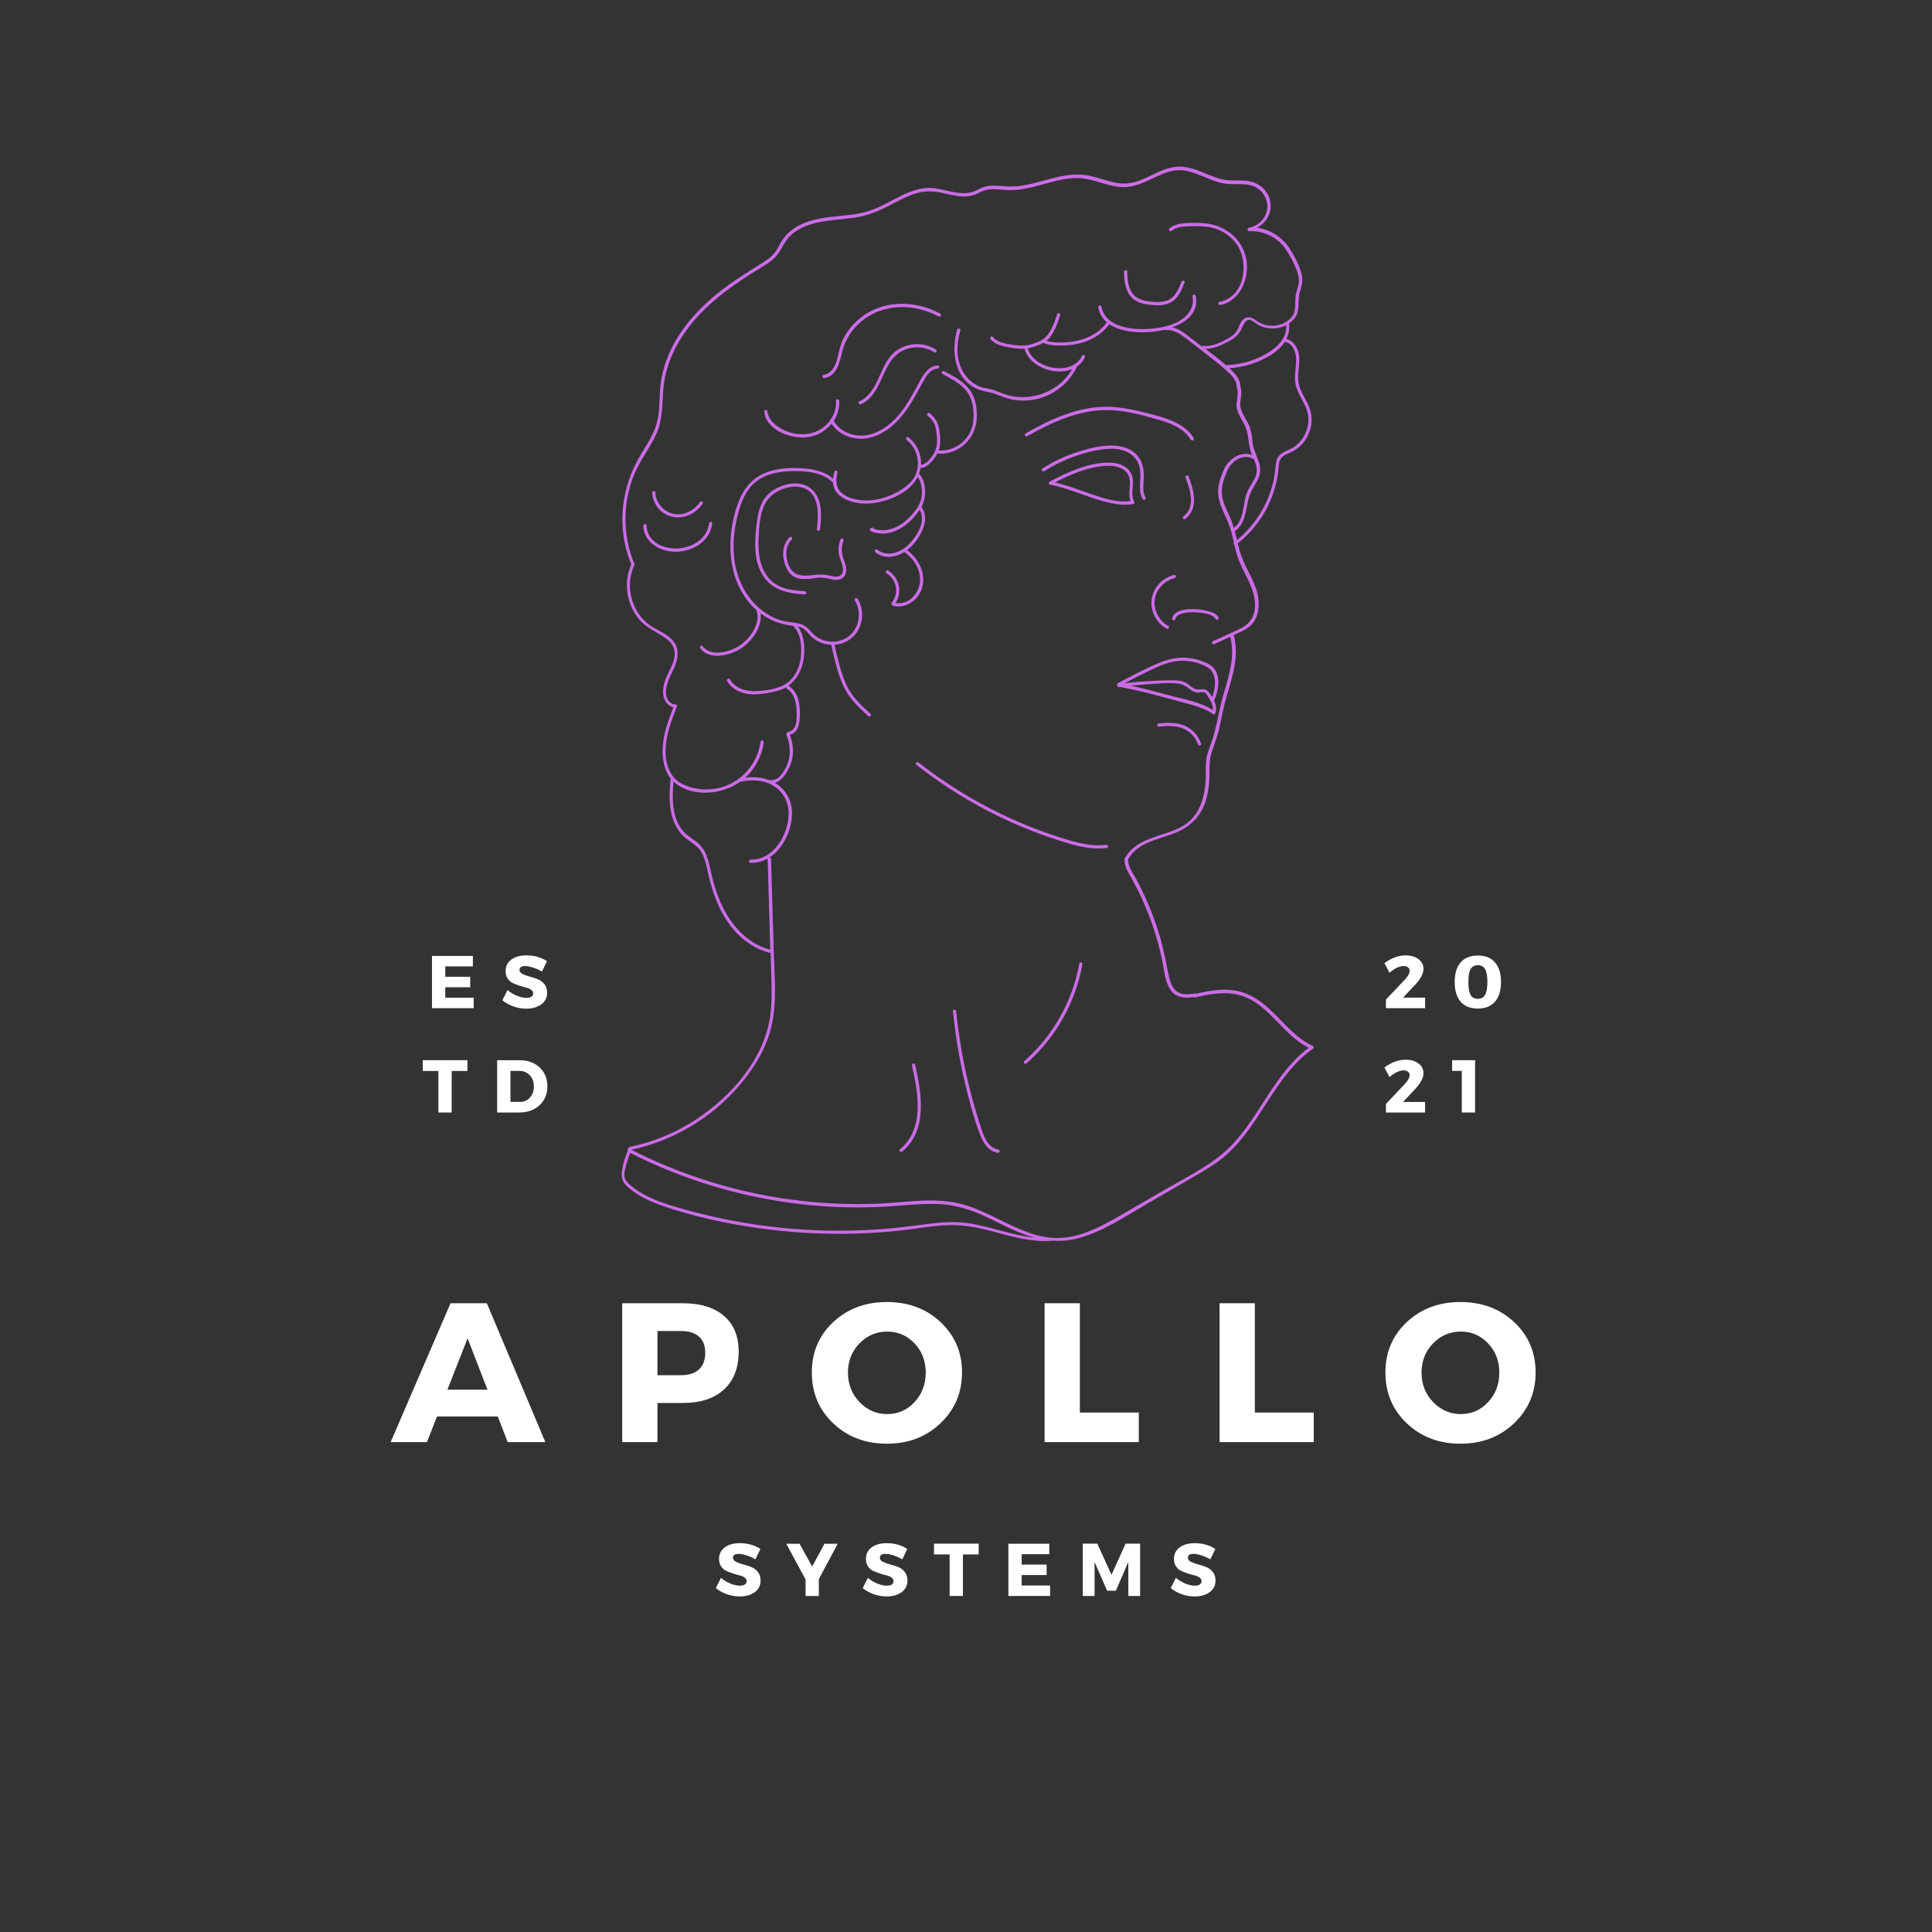 <svg xmlns="http://www.w3.org/2000/svg" xmlns:xlink="http://www.w3.org/1999/xlink" width="500" zoomAndPan="magnify" viewBox="0 0 375 375" height="500" preserveAspectRatio="xMidYMid meet" version="1.0"><rect x="0" y="0" width="375" height="375" fill="#333333" stroke="none"/><defs><g/><clipPath id="id1"><path d="M 120.062 32.242 L 255 32.242 L 255 241 L 120.062 241 Z M 120.062 32.242 " clip-rule="nonzero"/></clipPath></defs><g fill="#ffffff" fill-opacity="1"><g transform="translate(76.01, 279.911)"><g><path d="M 20.609 -4.969 L 8.812 -4.969 L 6.859 0 L -0.188 0 L 11.438 -26.953 L 18.484 -26.953 L 29.844 0 L 22.531 0 Z M 18.609 -10.172 L 14.75 -20.141 L 10.828 -10.172 Z M 18.609 -10.172 "/></g></g></g><g fill="#ffffff" fill-opacity="1"><g transform="translate(118.063, 279.911)"><g><path d="M 2.703 -26.953 L 14.438 -26.953 C 17.883 -26.953 20.555 -26.133 22.453 -24.5 C 24.359 -22.875 25.312 -20.562 25.312 -17.562 C 25.312 -14.406 24.359 -11.953 22.453 -10.203 C 20.555 -8.461 17.883 -7.594 14.438 -7.594 L 9.547 -7.594 L 9.547 0 L 2.703 0 Z M 9.547 -21.562 L 9.547 -12.984 L 14.094 -12.984 C 15.613 -12.984 16.781 -13.352 17.594 -14.094 C 18.414 -14.844 18.828 -15.922 18.828 -17.328 C 18.828 -18.711 18.414 -19.766 17.594 -20.484 C 16.781 -21.203 15.613 -21.562 14.094 -21.562 Z M 9.547 -21.562 "/></g></g></g><g fill="#ffffff" fill-opacity="1"><g transform="translate(156.651, 279.911)"><g><path d="M 15.484 -27.188 C 19.672 -27.188 23.148 -25.883 25.922 -23.281 C 28.691 -20.676 30.078 -17.422 30.078 -13.516 C 30.078 -9.586 28.68 -6.301 25.891 -3.656 C 23.109 -1.008 19.641 0.312 15.484 0.312 C 11.328 0.312 7.859 -1.004 5.078 -3.641 C 2.305 -6.273 0.922 -9.566 0.922 -13.516 C 0.922 -17.441 2.305 -20.703 5.078 -23.297 C 7.859 -25.891 11.328 -27.188 15.484 -27.188 Z M 15.562 -21.453 C 13.457 -21.453 11.66 -20.688 10.172 -19.156 C 8.68 -17.633 7.938 -15.742 7.938 -13.484 C 7.938 -11.223 8.688 -9.316 10.188 -7.766 C 11.688 -6.211 13.477 -5.438 15.562 -5.438 C 17.645 -5.438 19.41 -6.211 20.859 -7.766 C 22.305 -9.316 23.031 -11.223 23.031 -13.484 C 23.031 -15.742 22.305 -17.633 20.859 -19.156 C 19.41 -20.688 17.645 -21.453 15.562 -21.453 Z M 15.562 -21.453 "/></g></g></g><g fill="#ffffff" fill-opacity="1"><g transform="translate(200.052, 279.911)"><g><path d="M 9.547 -5.734 L 20.984 -5.734 L 20.984 0 L 2.703 0 L 2.703 -26.953 L 9.547 -26.953 Z M 9.547 -5.734 "/></g></g></g><g fill="#ffffff" fill-opacity="1"><g transform="translate(234.019, 279.911)"><g><path d="M 9.547 -5.734 L 20.984 -5.734 L 20.984 0 L 2.703 0 L 2.703 -26.953 L 9.547 -26.953 Z M 9.547 -5.734 "/></g></g></g><g fill="#ffffff" fill-opacity="1"><g transform="translate(267.985, 279.911)"><g><path d="M 15.484 -27.188 C 19.672 -27.188 23.148 -25.883 25.922 -23.281 C 28.691 -20.676 30.078 -17.422 30.078 -13.516 C 30.078 -9.586 28.68 -6.301 25.891 -3.656 C 23.109 -1.008 19.641 0.312 15.484 0.312 C 11.328 0.312 7.859 -1.004 5.078 -3.641 C 2.305 -6.273 0.922 -9.566 0.922 -13.516 C 0.922 -17.441 2.305 -20.703 5.078 -23.297 C 7.859 -25.891 11.328 -27.188 15.484 -27.188 Z M 15.562 -21.453 C 13.457 -21.453 11.66 -20.688 10.172 -19.156 C 8.68 -17.633 7.938 -15.742 7.938 -13.484 C 7.938 -11.223 8.688 -9.316 10.188 -7.766 C 11.688 -6.211 13.477 -5.438 15.562 -5.438 C 17.645 -5.438 19.41 -6.211 20.859 -7.766 C 22.305 -9.316 23.031 -11.223 23.031 -13.484 C 23.031 -15.742 22.305 -17.633 20.859 -19.156 C 19.41 -20.688 17.645 -21.453 15.562 -21.453 Z M 15.562 -21.453 "/></g></g></g><g fill="#ffffff" fill-opacity="1"><g transform="translate(138.692, 309.777)"><g><path d="M 4.906 -10.25 C 6.426 -10.25 7.758 -9.875 8.906 -9.125 L 7.938 -7.109 C 7.406 -7.422 6.832 -7.676 6.219 -7.875 C 5.613 -8.07 5.102 -8.172 4.688 -8.172 C 3.945 -8.172 3.578 -7.926 3.578 -7.438 C 3.578 -7.113 3.758 -6.852 4.125 -6.656 C 4.488 -6.469 4.93 -6.301 5.453 -6.156 C 5.984 -6.02 6.516 -5.852 7.047 -5.656 C 7.578 -5.457 8.023 -5.133 8.391 -4.688 C 8.754 -4.25 8.938 -3.691 8.938 -3.016 C 8.938 -2.035 8.551 -1.27 7.781 -0.719 C 7.02 -0.176 6.051 0.094 4.875 0.094 C 4.039 0.094 3.211 -0.051 2.391 -0.344 C 1.566 -0.633 0.852 -1.031 0.25 -1.531 L 1.25 -3.516 C 1.758 -3.078 2.359 -2.711 3.047 -2.422 C 3.742 -2.141 4.363 -2 4.906 -2 C 5.32 -2 5.645 -2.07 5.875 -2.219 C 6.113 -2.375 6.234 -2.594 6.234 -2.875 C 6.234 -3.156 6.098 -3.391 5.828 -3.578 C 5.566 -3.773 5.238 -3.914 4.844 -4 C 4.445 -4.094 4.016 -4.219 3.547 -4.375 C 3.086 -4.531 2.66 -4.695 2.266 -4.875 C 1.867 -5.062 1.535 -5.352 1.266 -5.75 C 1.004 -6.156 0.875 -6.641 0.875 -7.203 C 0.875 -8.129 1.238 -8.867 1.969 -9.422 C 2.707 -9.973 3.688 -10.25 4.906 -10.25 Z M 4.906 -10.25 "/></g></g></g><g fill="#ffffff" fill-opacity="1"><g transform="translate(152.687, 309.777)"><g><path d="M 6.25 -3.281 L 6.25 0 L 3.672 0 L 3.672 -3.203 L -0.078 -10.141 L 2.5 -10.141 L 4.953 -5.719 L 7.344 -10.141 L 9.922 -10.141 Z M 6.25 -3.281 "/></g></g></g><g fill="#ffffff" fill-opacity="1"><g transform="translate(167.203, 309.777)"><g><path d="M 4.906 -10.25 C 6.426 -10.25 7.758 -9.875 8.906 -9.125 L 7.938 -7.109 C 7.406 -7.422 6.832 -7.676 6.219 -7.875 C 5.613 -8.07 5.102 -8.172 4.688 -8.172 C 3.945 -8.172 3.578 -7.926 3.578 -7.438 C 3.578 -7.113 3.758 -6.852 4.125 -6.656 C 4.488 -6.469 4.93 -6.301 5.453 -6.156 C 5.984 -6.02 6.516 -5.852 7.047 -5.656 C 7.578 -5.457 8.023 -5.133 8.391 -4.688 C 8.754 -4.25 8.938 -3.691 8.938 -3.016 C 8.938 -2.035 8.551 -1.27 7.781 -0.719 C 7.02 -0.176 6.051 0.094 4.875 0.094 C 4.039 0.094 3.211 -0.051 2.391 -0.344 C 1.566 -0.633 0.852 -1.031 0.25 -1.531 L 1.25 -3.516 C 1.758 -3.078 2.359 -2.711 3.047 -2.422 C 3.742 -2.141 4.363 -2 4.906 -2 C 5.32 -2 5.645 -2.07 5.875 -2.219 C 6.113 -2.375 6.234 -2.594 6.234 -2.875 C 6.234 -3.156 6.098 -3.391 5.828 -3.578 C 5.566 -3.773 5.238 -3.914 4.844 -4 C 4.445 -4.094 4.016 -4.219 3.547 -4.375 C 3.086 -4.531 2.66 -4.695 2.266 -4.875 C 1.867 -5.062 1.535 -5.352 1.266 -5.75 C 1.004 -6.156 0.875 -6.641 0.875 -7.203 C 0.875 -8.129 1.238 -8.867 1.969 -9.422 C 2.707 -9.973 3.688 -10.25 4.906 -10.25 Z M 4.906 -10.25 "/></g></g></g><g fill="#ffffff" fill-opacity="1"><g transform="translate(181.197, 309.777)"><g><path d="M 8.766 -8.062 L 5.703 -8.062 L 5.703 0 L 3.125 0 L 3.125 -8.062 L 0.094 -8.062 L 0.094 -10.156 L 8.766 -10.156 Z M 8.766 -8.062 "/></g></g></g><g fill="#ffffff" fill-opacity="1"><g transform="translate(194.714, 309.777)"><g><path d="M 8.953 -8.109 L 3.594 -8.109 L 3.594 -6.094 L 8.438 -6.094 L 8.438 -4.062 L 3.594 -4.062 L 3.594 -2.031 L 9.109 -2.031 L 9.109 0 L 1.016 0 L 1.016 -10.141 L 8.953 -10.141 Z M 8.953 -8.109 "/></g></g></g><g fill="#ffffff" fill-opacity="1"><g transform="translate(209.143, 309.777)"><g><path d="M 12.156 0 L 9.875 0 L 9.859 -6.594 L 7.438 -1.016 L 5.75 -1.016 L 3.312 -6.594 L 3.312 0 L 1.016 0 L 1.016 -10.156 L 3.844 -10.156 L 6.594 -4.109 L 9.344 -10.156 L 12.156 -10.156 Z M 12.156 0 "/></g></g></g><g fill="#ffffff" fill-opacity="1"><g transform="translate(226.99, 309.777)"><g><path d="M 4.906 -10.25 C 6.426 -10.25 7.758 -9.875 8.906 -9.125 L 7.938 -7.109 C 7.406 -7.422 6.832 -7.676 6.219 -7.875 C 5.613 -8.07 5.102 -8.172 4.688 -8.172 C 3.945 -8.172 3.578 -7.926 3.578 -7.438 C 3.578 -7.113 3.758 -6.852 4.125 -6.656 C 4.488 -6.469 4.93 -6.301 5.453 -6.156 C 5.984 -6.02 6.516 -5.852 7.047 -5.656 C 7.578 -5.457 8.023 -5.133 8.391 -4.688 C 8.754 -4.25 8.938 -3.691 8.938 -3.016 C 8.938 -2.035 8.551 -1.27 7.781 -0.719 C 7.02 -0.176 6.051 0.094 4.875 0.094 C 4.039 0.094 3.211 -0.051 2.391 -0.344 C 1.566 -0.633 0.852 -1.031 0.25 -1.531 L 1.25 -3.516 C 1.758 -3.078 2.359 -2.711 3.047 -2.422 C 3.742 -2.141 4.363 -2 4.906 -2 C 5.32 -2 5.645 -2.07 5.875 -2.219 C 6.113 -2.375 6.234 -2.594 6.234 -2.875 C 6.234 -3.156 6.098 -3.391 5.828 -3.578 C 5.566 -3.773 5.238 -3.914 4.844 -4 C 4.445 -4.094 4.016 -4.219 3.547 -4.375 C 3.086 -4.531 2.66 -4.695 2.266 -4.875 C 1.867 -5.062 1.535 -5.352 1.266 -5.75 C 1.004 -6.156 0.875 -6.641 0.875 -7.203 C 0.875 -8.129 1.238 -8.867 1.969 -9.422 C 2.707 -9.973 3.688 -10.25 4.906 -10.25 Z M 4.906 -10.25 "/></g></g></g><g fill="#ffffff" fill-opacity="1"><g transform="translate(82.832, 195.686)"><g><path d="M 8.953 -8.109 L 3.594 -8.109 L 3.594 -6.094 L 8.438 -6.094 L 8.438 -4.062 L 3.594 -4.062 L 3.594 -2.031 L 9.109 -2.031 L 9.109 0 L 1.016 0 L 1.016 -10.141 L 8.953 -10.141 Z M 8.953 -8.109 "/></g></g></g><g fill="#ffffff" fill-opacity="1"><g transform="translate(97.261, 195.686)"><g><path d="M 4.906 -10.25 C 6.426 -10.25 7.758 -9.875 8.906 -9.125 L 7.938 -7.109 C 7.406 -7.422 6.832 -7.676 6.219 -7.875 C 5.613 -8.07 5.102 -8.172 4.688 -8.172 C 3.945 -8.172 3.578 -7.926 3.578 -7.438 C 3.578 -7.113 3.758 -6.852 4.125 -6.656 C 4.488 -6.469 4.93 -6.301 5.453 -6.156 C 5.984 -6.02 6.516 -5.852 7.047 -5.656 C 7.578 -5.457 8.023 -5.133 8.391 -4.688 C 8.754 -4.25 8.938 -3.691 8.938 -3.016 C 8.938 -2.035 8.551 -1.27 7.781 -0.719 C 7.02 -0.176 6.051 0.094 4.875 0.094 C 4.039 0.094 3.211 -0.051 2.391 -0.344 C 1.566 -0.633 0.852 -1.031 0.25 -1.531 L 1.25 -3.516 C 1.758 -3.078 2.359 -2.711 3.047 -2.422 C 3.742 -2.141 4.363 -2 4.906 -2 C 5.32 -2 5.645 -2.07 5.875 -2.219 C 6.113 -2.375 6.234 -2.594 6.234 -2.875 C 6.234 -3.156 6.098 -3.391 5.828 -3.578 C 5.566 -3.773 5.238 -3.914 4.844 -4 C 4.445 -4.094 4.016 -4.219 3.547 -4.375 C 3.086 -4.531 2.66 -4.695 2.266 -4.875 C 1.867 -5.062 1.535 -5.352 1.266 -5.75 C 1.004 -6.156 0.875 -6.641 0.875 -7.203 C 0.875 -8.129 1.238 -8.867 1.969 -9.422 C 2.707 -9.973 3.688 -10.25 4.906 -10.25 Z M 4.906 -10.25 "/></g></g></g><g fill="#ffffff" fill-opacity="1"><g transform="translate(81.965, 215.936)"><g><path d="M 8.766 -8.062 L 5.703 -8.062 L 5.703 0 L 3.125 0 L 3.125 -8.062 L 0.094 -8.062 L 0.094 -10.156 L 8.766 -10.156 Z M 8.766 -8.062 "/></g></g></g><g fill="#ffffff" fill-opacity="1"><g transform="translate(95.482, 215.936)"><g><path d="M 1.016 -10.141 L 5.375 -10.141 C 6.969 -10.141 8.266 -9.672 9.266 -8.734 C 10.266 -7.797 10.766 -6.57 10.766 -5.062 C 10.766 -3.57 10.254 -2.352 9.234 -1.406 C 8.223 -0.469 6.898 0 5.266 0 L 1.016 0 Z M 3.594 -8.078 L 3.594 -2.062 L 5.438 -2.062 C 6.227 -2.062 6.875 -2.336 7.375 -2.891 C 7.883 -3.441 8.141 -4.16 8.141 -5.047 C 8.141 -5.941 7.875 -6.672 7.344 -7.234 C 6.812 -7.797 6.133 -8.078 5.312 -8.078 Z M 3.594 -8.078 "/></g></g></g><g fill="#ffffff" fill-opacity="1"><g transform="translate(268.405, 195.686)"><g><path d="M 4.438 -10.25 C 5.445 -10.25 6.273 -10.004 6.922 -9.516 C 7.566 -9.035 7.891 -8.398 7.891 -7.609 C 7.891 -6.66 7.254 -5.535 5.984 -4.234 L 3.922 -2.047 L 8.203 -2.047 L 8.203 0 L 0.609 0 L 0.609 -1.672 L 4.234 -5.5 C 4.879 -6.176 5.203 -6.758 5.203 -7.25 C 5.203 -7.531 5.098 -7.754 4.891 -7.922 C 4.691 -8.086 4.414 -8.172 4.062 -8.172 C 3.219 -8.172 2.297 -7.738 1.297 -6.875 L 0.312 -8.734 C 1.664 -9.742 3.039 -10.25 4.438 -10.25 Z M 4.438 -10.25 "/></g></g></g><g fill="#ffffff" fill-opacity="1"><g transform="translate(281.763, 195.686)"><g><path d="M 5.094 -10.219 C 6.531 -10.219 7.633 -9.773 8.406 -8.891 C 9.188 -8.004 9.578 -6.734 9.578 -5.078 C 9.578 -3.422 9.188 -2.145 8.406 -1.25 C 7.633 -0.363 6.531 0.078 5.094 0.078 C 3.645 0.078 2.531 -0.363 1.75 -1.25 C 0.977 -2.145 0.594 -3.422 0.594 -5.078 C 0.594 -6.734 0.977 -8.004 1.75 -8.891 C 2.531 -9.773 3.645 -10.219 5.094 -10.219 Z M 5.094 -8.344 C 4.438 -8.344 3.961 -8.086 3.672 -7.578 C 3.391 -7.078 3.25 -6.242 3.25 -5.078 C 3.25 -3.922 3.391 -3.086 3.672 -2.578 C 3.961 -2.066 4.438 -1.812 5.094 -1.812 C 5.727 -1.812 6.191 -2.066 6.484 -2.578 C 6.785 -3.098 6.938 -3.93 6.938 -5.078 C 6.938 -6.234 6.785 -7.066 6.484 -7.578 C 6.191 -8.086 5.727 -8.344 5.094 -8.344 Z M 5.094 -8.344 "/></g></g></g><g fill="#ffffff" fill-opacity="1"><g transform="translate(268.405, 215.936)"><g><path d="M 4.438 -10.25 C 5.445 -10.25 6.273 -10.004 6.922 -9.516 C 7.566 -9.035 7.891 -8.398 7.891 -7.609 C 7.891 -6.66 7.254 -5.535 5.984 -4.234 L 3.922 -2.047 L 8.203 -2.047 L 8.203 0 L 0.609 0 L 0.609 -1.672 L 4.234 -5.5 C 4.879 -6.176 5.203 -6.758 5.203 -7.25 C 5.203 -7.531 5.098 -7.754 4.891 -7.922 C 4.691 -8.086 4.414 -8.172 4.062 -8.172 C 3.219 -8.172 2.297 -7.738 1.297 -6.875 L 0.312 -8.734 C 1.664 -9.742 3.039 -10.25 4.438 -10.25 Z M 4.438 -10.25 "/></g></g></g><g fill="#ffffff" fill-opacity="1"><g transform="translate(281.763, 215.936)"><g><path d="M 4.547 0 L 1.969 0 L 1.969 -8.078 L 0.094 -8.078 L 0.094 -10.156 L 4.547 -10.156 Z M 4.547 0 "/></g></g></g><path fill="#cb6ce6" d="M 220.148 97.379 C 219.27 95.734 220.367 93.781 219.645 92.09 C 218.957 90.48 217.152 89.852 215.523 89.805 C 211.398 89.695 207.402 91.574 203.828 93.434 C 203.781 93.465 203.734 93.496 203.719 93.527 C 203.527 93.668 203.512 94.016 203.812 94.078 C 206.648 94.609 209.297 95.734 212.027 96.641 C 214.441 97.441 217.246 98.285 219.816 97.848 C 220.039 97.879 220.305 97.645 220.148 97.379 Z M 211.68 95.859 C 209.391 95.078 207.148 94.188 204.781 93.637 C 207.949 92.012 211.352 90.527 214.957 90.414 C 216.949 90.352 219.16 91.074 219.301 93.355 C 219.379 94.688 218.973 96 219.426 97.254 C 216.871 97.629 214.062 96.688 211.68 95.859 Z M 211.68 95.859 " fill-opacity="1" fill-rule="nonzero"/><path fill="#cb6ce6" d="M 227.859 111.598 C 225.633 112.145 223.848 114.039 223.535 116.32 C 223.219 118.605 224.441 120.906 226.434 122.031 C 226.777 122.234 227.109 121.688 226.746 121.484 C 224.977 120.484 223.863 118.449 224.145 116.398 C 224.426 114.352 226.043 112.691 228.016 112.207 C 228.426 112.098 228.254 111.488 227.859 111.598 Z M 227.859 111.598 " fill-opacity="1" fill-rule="nonzero"/><path fill="#cb6ce6" d="M 236.5 119.84 C 236.105 119.09 235.34 118.855 234.57 118.652 C 233.629 118.387 232.656 118.23 231.672 118.215 C 230.383 118.199 227.828 118.402 227.516 119.996 C 227.438 120.391 228.047 120.562 228.125 120.168 C 228.379 118.871 230.965 118.809 231.938 118.84 C 233.004 118.887 235.402 119.074 235.949 120.152 C 236.137 120.516 236.688 120.184 236.5 119.84 Z M 236.5 119.84 " fill-opacity="1" fill-rule="nonzero"/><path fill="#cb6ce6" d="M 222.344 96.562 C 221.668 95.375 221.98 94.016 222.012 92.715 C 222.043 91.637 221.918 90.543 221.48 89.555 C 220.602 87.586 218.531 86.645 216.461 86.504 C 214.016 86.332 211.414 87.004 209.109 87.742 C 206.742 88.508 204.469 89.586 202.367 90.918 C 202.023 91.137 202.336 91.668 202.684 91.465 C 204.625 90.227 206.695 89.211 208.875 88.477 C 211.086 87.727 213.516 87.098 215.852 87.098 C 218.297 87.113 220.617 88.211 221.215 90.746 C 221.684 92.762 220.742 95 221.793 96.859 C 221.996 97.223 222.547 96.906 222.344 96.562 Z M 222.344 96.562 " fill-opacity="1" fill-rule="nonzero"/><path fill="#cb6ce6" d="M 233.129 144.324 C 232.641 142.93 231.672 141.758 230.367 141.055 C 228.738 140.176 226.699 140.223 224.914 140.414 C 224.52 140.461 224.504 141.086 224.914 141.039 C 226.512 140.883 228.363 140.789 229.852 141.492 C 231.121 142.086 232.078 143.18 232.531 144.496 C 232.656 144.871 233.254 144.715 233.129 144.324 Z M 233.129 144.324 " fill-opacity="1" fill-rule="nonzero"/><path fill="#cb6ce6" d="M 214.691 163.973 C 211.836 164.363 209.016 163.562 206.305 162.719 C 203.906 161.969 201.555 161.125 199.234 160.184 C 194.453 158.23 189.844 155.852 185.484 153.082 C 183.008 151.52 180.609 149.812 178.305 148.016 C 177.988 147.766 177.535 148.203 177.863 148.453 C 186.188 154.977 195.66 160.012 205.754 163.203 C 208.703 164.145 211.742 165.004 214.863 164.582 C 215.254 164.52 215.082 163.91 214.691 163.973 Z M 214.691 163.973 " fill-opacity="1" fill-rule="nonzero"/><path fill="#cb6ce6" d="M 231.703 85.035 C 230.73 83.406 229.176 82.391 227.453 81.672 C 225.352 80.797 223.078 80.277 220.883 79.762 C 218.453 79.199 215.961 78.824 213.453 78.996 C 211.07 79.152 208.719 79.73 206.477 80.562 C 203.891 81.516 201.445 82.766 199.062 84.129 C 198.715 84.332 199.027 84.863 199.375 84.676 C 204.469 81.766 210.129 79.215 216.133 79.637 C 219.129 79.84 222.09 80.672 224.961 81.5 C 227.328 82.188 229.82 83.156 231.137 85.363 C 231.371 85.691 231.906 85.379 231.703 85.035 Z M 231.703 85.035 " fill-opacity="1" fill-rule="nonzero"/><g clip-path="url(#id1)"><path fill="#cb6ce6" d="M 254.824 203.016 C 250.906 201.234 248.523 197.48 245.23 194.852 C 243.57 193.52 241.688 192.551 239.555 192.238 C 237.109 191.879 234.633 192.316 232.234 192.863 C 232.172 192.816 232.094 192.801 232 192.816 C 230.621 193.051 229.113 193.238 228.062 192.113 C 227.344 191.332 227.047 190.238 226.824 189.203 C 226.277 186.652 225.84 184.121 225.086 181.617 C 224.332 179.082 223.391 176.609 222.309 174.203 C 221.762 173.012 221.184 171.84 220.57 170.684 C 219.91 169.461 218.895 168.18 218.973 166.738 C 219.004 166.707 219.051 166.676 219.066 166.629 C 220.867 163.547 224.695 162.969 227.766 161.812 C 230.699 160.703 232.848 158.809 233.91 155.82 C 234.398 154.43 234.633 152.941 234.727 151.473 C 234.836 149.641 234.586 147.812 235.184 146.027 C 235.762 144.246 236.438 142.586 236.797 140.742 C 237.156 138.879 237.551 137.035 238.082 135.203 C 239.195 131.34 240.59 127.289 239.461 123.266 C 239.664 123.172 239.871 123.078 240.074 122.984 C 241.156 122.5 242.285 122 243.066 121.078 C 244.398 119.512 244.527 117.277 244.102 115.352 C 243.539 112.785 241.938 110.629 241.047 108.188 C 240.715 107.297 240.48 106.387 240.246 105.48 C 242.707 103.523 244.73 101.023 246.109 98.207 C 246.816 96.766 247.363 95.25 247.723 93.684 C 247.879 93.027 247.992 92.371 248.086 91.699 C 248.211 90.715 248.086 89.461 248.867 88.711 C 249.402 88.211 250.152 87.992 250.797 87.664 C 251.426 87.352 252.004 86.941 252.504 86.441 C 253.445 85.504 254.121 84.27 254.418 82.969 C 254.73 81.609 254.605 80.215 254.074 78.918 C 253.43 77.355 252.316 75.945 252.035 74.242 C 251.707 72.254 252.586 70.219 251.988 68.25 C 251.629 67.074 250.859 66.059 249.668 65.777 C 250.137 64.887 250.359 63.871 250.199 62.773 C 250.703 62.43 251.156 61.992 251.488 61.477 C 252.348 60.113 251.863 58.504 252.207 57.016 C 252.379 56.297 252.664 55.609 252.742 54.875 C 252.836 54.109 252.711 53.34 252.473 52.621 C 252.004 51.121 251.188 49.617 250.344 48.289 C 248.914 46.035 246.594 44.551 243.992 44.207 C 245.641 43.328 246.785 41.547 246.625 39.621 C 246.422 37.086 244.383 35.32 241.922 35.086 C 240.293 34.93 238.68 35.18 237.062 34.773 C 235.574 34.398 234.18 33.723 232.75 33.176 C 231.465 32.691 230.086 32.301 228.676 32.348 C 227.391 32.395 226.168 32.816 225.008 33.316 C 223.645 33.91 222.328 34.648 220.914 35.133 C 219.426 35.648 217.953 35.758 216.398 35.445 C 214.816 35.117 213.297 34.523 211.711 34.164 C 210.254 33.832 208.781 33.801 207.309 33.992 C 204.234 34.398 201.332 35.586 198.277 36.055 C 196.66 36.305 195.125 36.148 193.496 36.055 C 192.742 36.008 191.973 36.023 191.223 36.227 C 190.422 36.43 189.73 36.898 188.965 37.18 C 185.922 38.262 182.738 36.195 179.621 36.508 C 176.797 36.773 174.336 38.309 171.875 39.574 C 170.465 40.293 169.023 40.922 167.484 41.281 C 165.762 41.688 163.973 41.812 162.219 42 C 159.441 42.281 156.559 42.719 154.176 44.301 C 153.109 45.004 152.23 45.926 151.59 47.02 C 151.211 47.664 150.898 48.352 150.445 48.961 C 149.895 49.695 149.16 50.242 148.406 50.746 C 145.727 52.48 142.98 54.094 140.441 56.031 C 135.645 59.691 131.395 64.293 129.312 70.031 C 128.824 71.395 128.465 72.801 128.262 74.227 C 128.039 75.836 128.059 77.48 127.945 79.105 C 127.836 80.875 127.492 82.531 126.723 84.145 C 126.066 85.551 125.203 86.863 124.402 88.195 C 121.301 93.34 120.062 99.332 121.238 105.277 C 121.52 106.746 121.957 108.188 122.539 109.562 C 120.906 113.145 121.66 117.543 124.277 120.469 C 125.688 122.031 127.617 122.703 129.281 123.926 C 130.41 124.738 131.098 125.879 130.941 127.305 C 130.785 128.789 129.953 130.055 129.359 131.387 C 128.512 133.277 128.137 136.188 130.457 137.238 C 130.551 137.285 130.645 137.27 130.723 137.238 C 129.719 139.785 128.762 142.414 128.621 145.168 C 128.512 147.188 128.918 149.531 130.219 151.16 C 130.172 151.207 130.156 151.27 130.141 151.348 C 129.906 154.164 129.75 157.121 130.926 159.777 C 131.41 160.891 132.133 161.922 133.09 162.688 C 134.172 163.562 135.395 164.129 136.129 165.379 C 136.82 166.551 137.086 167.93 137.387 169.242 C 137.699 170.668 138.074 172.074 138.547 173.449 C 139.422 176.016 140.676 178.473 142.465 180.523 C 144.297 182.633 146.699 184.262 149.426 184.949 C 149.488 184.965 149.535 184.965 149.582 184.949 C 149.629 186.434 149.66 187.938 149.707 189.422 C 149.785 191.91 149.848 194.43 149.535 196.902 C 148.469 205.441 141.945 212.855 134.938 217.395 C 131.113 219.879 126.848 221.648 122.383 222.586 C 122.367 222.586 122.207 222.617 122.16 222.648 C 121.973 222.773 121.816 222.961 121.816 223.195 C 121.816 223.242 121.832 223.289 121.863 223.336 C 121.348 224.574 120.953 225.84 120.734 227.156 C 120.516 228.453 120.734 229.344 121.707 230.254 C 123.699 232.098 126.238 233.238 128.777 234.117 C 134.75 236.164 141.039 237.512 147.277 238.387 C 153.531 239.262 159.852 239.621 166.152 239.434 C 169.398 239.34 172.629 239.105 175.844 238.715 C 179.07 238.34 182.301 237.684 185.578 237.793 C 191.957 238.012 197.918 241.438 204.359 240.812 C 205.816 240.922 207.309 240.812 208.844 240.453 C 213.828 239.246 218.281 236.18 222.656 233.648 C 225.055 232.254 227.453 230.879 229.852 229.484 C 232.156 228.156 234.523 226.859 236.672 225.262 C 243.57 220.066 246.266 211.434 252.395 205.566 C 253.164 204.832 253.996 204.145 254.871 203.535 C 255 203.438 255.062 203.125 254.824 203.016 Z M 251.582 69.703 C 251.613 71.363 251.125 73.02 251.488 74.68 C 251.816 76.18 252.727 77.449 253.352 78.824 C 253.996 80.23 254.152 81.734 253.711 83.234 C 253.32 84.582 252.473 85.832 251.312 86.66 C 250.312 87.367 248.883 87.602 248.133 88.633 C 247.754 89.148 247.66 89.742 247.598 90.367 C 247.52 91.199 247.441 92.012 247.285 92.824 C 247.004 94.297 246.547 95.75 245.938 97.129 C 244.621 100.113 242.613 102.758 240.105 104.824 C 239.965 104.262 239.84 103.68 239.68 103.117 C 241.781 101.617 241.797 99.004 242.363 96.719 C 242.691 95.375 243.477 94.375 244.102 93.168 C 244.637 92.137 244.762 91.105 244.434 89.992 C 244.32 89.617 244.195 89.273 244.055 88.914 C 244.055 88.852 244.023 88.789 243.992 88.742 C 243.648 87.867 243.273 87.02 243.145 86.051 C 242.988 84.848 242.941 83.688 242.441 82.562 C 241.938 81.453 241.141 80.449 240.824 79.262 C 240.48 77.918 241.234 76.57 240.809 75.242 C 240.793 75.211 240.777 75.18 240.762 75.148 C 240.762 75.133 240.762 75.117 240.762 75.102 C 240.777 73.645 239.809 72.566 238.805 71.645 C 238.742 71.582 238.68 71.535 238.617 71.473 C 241.453 71.27 244.227 70.422 246.641 68.922 C 247.707 68.25 248.695 67.391 249.371 66.371 C 250.891 66.559 251.566 68.344 251.582 69.703 Z M 239.492 102.492 C 239.289 101.789 239.055 101.086 238.742 100.395 C 238.098 98.973 237.328 97.535 237.172 95.953 C 237 94.25 237.676 92.652 238.316 91.121 C 238.316 91.105 238.332 91.09 238.332 91.074 C 238.348 91.059 238.363 91.043 238.363 91.027 C 239.383 89.227 241.484 87.961 243.414 89.164 C 243.914 90.383 244.211 91.527 243.586 92.793 C 243.098 93.797 242.379 94.656 242 95.719 C 241.203 97.91 241.531 100.883 239.492 102.492 Z M 238.176 70.863 C 238.098 70.863 238.035 70.895 238.004 70.926 C 236.906 69.953 235.746 69.062 234.586 68.172 C 234.398 68.016 234.195 67.875 234.008 67.719 C 234.023 67.719 234.023 67.703 234.039 67.703 C 235.465 67.703 236.766 67.152 238.02 66.512 C 239.32 65.855 240.402 65.168 241 63.789 C 241.359 62.961 241.891 61.586 243.066 62.273 C 243.664 62.633 244.148 63.07 244.809 63.336 C 245.969 63.805 247.285 63.887 248.508 63.555 C 248.898 63.445 249.293 63.305 249.652 63.117 C 249.887 65.699 247.707 67.609 245.625 68.766 C 243.336 70.047 240.777 70.754 238.176 70.863 Z M 139.125 173.277 C 138.672 171.98 138.324 170.652 138.012 169.305 C 137.762 168.164 137.527 167.008 137.07 165.91 C 136.633 164.863 135.988 164.004 135.082 163.328 C 133.984 162.516 132.902 161.875 132.133 160.719 C 130.375 158.059 130.473 154.773 130.723 151.723 C 130.832 151.832 130.957 151.941 131.082 152.035 C 134.641 154.773 140.082 154.258 143.656 151.738 C 143.688 151.738 143.719 151.738 143.734 151.738 C 145.961 151.238 148.344 151.379 150.289 152.629 C 152.09 153.805 153.078 155.727 153.078 157.855 C 153.094 161.875 150.195 167.008 145.664 166.848 C 145.254 166.832 145.254 167.461 145.664 167.477 C 146.902 167.523 148.031 167.195 149.02 166.629 C 149.004 166.66 149.004 166.691 149.004 166.738 C 149.145 171.824 149.301 176.891 149.441 181.977 C 149.457 182.758 149.488 183.555 149.504 184.34 C 144.219 182.961 140.832 178.223 139.125 173.277 Z M 187.977 237.434 C 185.074 237.012 182.191 237.277 179.293 237.668 C 176.188 238.09 173.082 238.465 169.949 238.652 C 157.828 239.434 145.586 238.199 133.875 235.023 C 130.785 234.18 127.602 233.316 124.797 231.738 C 124.137 231.363 123.496 230.941 122.883 230.473 C 122.305 230.016 121.52 229.438 121.285 228.703 C 121 227.828 121.41 226.684 121.629 225.824 C 121.816 225.121 122.051 224.449 122.32 223.777 C 131.363 228.359 141.102 231.535 151.117 233.129 C 156.137 233.93 161.199 234.352 166.277 234.352 C 168.867 234.352 171.453 234.258 174.039 234.055 C 176.766 233.852 179.496 233.57 182.238 233.711 C 184.793 233.836 187.238 234.43 189.605 235.398 C 191.754 236.273 193.793 237.371 195.895 238.355 C 197.492 239.105 199.109 239.762 200.754 240.219 C 196.441 239.793 192.258 238.059 187.977 237.434 Z M 239.242 222.102 C 235.73 225.84 230.949 228.125 226.559 230.66 C 224.16 232.051 221.762 233.426 219.363 234.82 C 217.168 236.086 214.973 237.402 212.668 238.449 C 210.332 239.512 207.824 240.297 205.238 240.297 C 205.129 240.328 204.312 240.219 204.016 240.25 C 202.133 240.074 200.301 239.527 198.527 238.824 C 194.371 237.152 190.531 234.602 186.125 233.586 C 181 232.395 175.668 233.41 170.496 233.633 C 165.449 233.836 160.398 233.648 155.383 233.066 C 145.223 231.895 135.254 229.109 125.973 224.824 C 124.828 224.293 123.699 223.746 122.57 223.18 L 122.57 223.164 C 130.582 221.445 137.98 217.082 143.344 210.887 C 146.18 207.617 148.594 203.785 149.66 199.559 C 150.883 194.727 150.32 189.516 150.18 184.59 C 150.004 178.629 149.832 172.668 149.66 166.723 C 149.66 166.535 149.52 166.441 149.363 166.426 C 152.168 164.613 153.832 160.781 153.723 157.574 C 153.641 155.352 152.578 153.379 150.727 152.129 C 150.633 152.066 150.523 152.004 150.414 151.941 C 151.793 151.551 152.734 150.016 153.297 148.75 C 154.191 146.762 154.051 144.605 153.312 142.602 C 155.211 142.18 155.273 139.801 155.258 138.223 C 155.227 136.266 154.801 134.203 153.031 133.09 C 153.125 133.027 153.219 132.965 153.297 132.887 C 155.055 131.496 155.914 129.305 156.074 127.117 C 156.215 125.254 156.012 123.125 154.867 121.594 C 155.336 121.703 155.789 121.875 156.184 122.188 C 156.668 122.578 157.012 123.125 157.484 123.562 C 158.25 124.285 159.223 124.785 160.242 125.004 C 160.633 125.082 161.012 125.129 161.402 125.145 C 161.387 125.207 161.371 125.27 161.387 125.332 C 161.984 127.992 162.609 130.777 163.754 133.246 C 164.82 135.562 166.688 137.316 168.535 139.004 C 168.836 139.27 169.273 138.832 168.977 138.566 C 167.156 136.906 165.324 135.203 164.289 132.949 C 163.176 130.527 162.562 127.773 161.984 125.176 C 161.984 125.16 161.984 125.145 161.969 125.145 C 163.645 125.035 165.242 124.238 166.246 122.828 C 167.609 120.906 167.707 118.23 166.469 116.227 C 166.246 115.883 165.715 116.195 165.918 116.539 C 167 118.293 166.953 120.609 165.824 122.344 C 164.617 124.191 162.281 124.91 160.195 124.379 C 159.082 124.098 158.188 123.5 157.453 122.641 C 156.762 121.844 156.09 121.266 155.039 121.016 C 153.973 120.766 152.859 120.766 151.793 120.469 C 150.773 120.184 149.785 119.73 148.891 119.168 C 148.344 118.824 147.809 118.434 147.34 118.012 C 147.309 117.965 147.277 117.934 147.23 117.918 C 144.266 115.289 142.684 111.395 142.434 107.453 C 142.262 104.855 142.59 102.258 143.25 99.754 C 143.875 97.363 144.863 94.859 146.934 93.34 C 148.984 91.84 151.621 91.449 154.098 91.434 C 156.652 91.434 159.555 91.668 161.48 93.512 C 161.543 93.574 161.605 93.59 161.668 93.605 C 161.699 94.016 161.777 94.406 161.938 94.797 C 162.297 95.656 163.02 96.312 163.832 96.766 C 165.746 97.816 168.098 97.926 170.199 97.551 C 173.191 97.016 176.703 95.375 178.117 92.59 C 178.883 93.574 179.008 94.938 178.914 96.156 C 178.805 97.738 177.816 99.035 176.766 100.16 C 174.965 102.133 172.301 103.539 169.633 102.664 C 169.602 102.461 169.398 102.305 169.18 102.43 C 169.117 102.461 169.055 102.508 168.992 102.539 C 168.738 102.695 168.82 103.008 169.07 103.117 C 172.234 104.449 175.496 102.648 177.535 100.223 C 177.879 99.801 178.211 99.395 178.508 98.957 C 179.793 101.07 178.102 103.824 176.641 105.418 C 175.027 107.172 172.379 108.281 170.262 106.684 C 169.93 106.434 169.617 106.98 169.945 107.234 C 171.703 108.547 173.82 108.219 175.527 107.141 C 177.441 108.5 178.82 110.66 178.539 113.082 C 178.273 115.445 176.234 117.402 173.805 117.059 C 175.184 114.93 174.621 112.145 172.41 110.754 C 172.062 110.535 171.75 111.082 172.094 111.301 C 174.07 112.535 174.555 115.133 173.098 116.977 C 172.957 117.168 173.035 117.387 173.191 117.48 C 173.223 117.543 173.285 117.605 173.395 117.621 C 176.109 118.168 178.617 116.227 179.102 113.566 C 179.59 110.863 178.18 108.375 176.062 106.777 C 176.5 106.449 176.891 106.09 177.238 105.684 C 178.914 103.762 180.531 100.758 178.852 98.379 C 179.227 97.66 179.496 96.891 179.543 96.016 C 179.621 94.562 179.402 93.043 178.383 91.949 C 178.523 91.59 178.617 91.199 178.68 90.809 C 179.559 90.871 180.293 90.164 180.875 89.539 C 181.312 89.055 181.707 88.523 181.973 87.93 C 182.02 87.992 182.098 88.039 182.207 88.055 C 186.094 88.258 189.34 85.176 189.574 81.375 C 189.699 79.309 189.402 77.117 188.055 75.461 C 186.801 73.914 184.98 72.941 183.242 72.051 C 182.883 71.863 182.566 72.41 182.93 72.598 C 184.402 73.363 185.906 74.148 187.098 75.336 C 188.59 76.82 188.996 78.762 188.98 80.812 C 188.965 82.703 188.336 84.441 186.926 85.738 C 185.641 86.91 183.965 87.539 182.223 87.445 C 182.207 87.445 182.207 87.445 182.191 87.445 C 182.27 87.227 182.332 87.02 182.379 86.785 C 182.613 85.598 182.457 84.254 182.238 83.047 C 182.004 81.844 181.391 81.016 180.484 80.215 C 180.184 79.949 179.73 80.387 180.043 80.656 C 180.781 81.297 181.359 81.969 181.598 82.953 C 181.801 83.863 181.91 84.895 181.879 85.832 C 181.848 86.77 181.547 87.633 181.016 88.414 C 180.594 89.039 179.652 90.242 178.773 90.195 C 178.773 90.133 178.773 90.07 178.773 89.992 C 178.789 87.992 177.91 86.082 176.312 84.879 C 175.984 84.645 175.668 85.176 176 85.426 C 177.645 86.66 178.398 88.82 178.102 90.824 C 177.738 93.199 175.828 94.656 173.805 95.703 C 171.594 96.828 169.023 97.426 166.547 97.016 C 165.434 96.828 164.273 96.453 163.395 95.719 C 162.172 94.672 162.203 93.184 162.547 91.746 C 162.641 91.355 162.031 91.184 161.938 91.574 C 161.828 92.012 161.746 92.465 161.699 92.902 C 159.945 91.387 157.594 90.98 155.32 90.871 C 152.953 90.762 150.461 90.934 148.266 91.902 C 145.898 92.949 144.348 94.906 143.406 97.27 C 142.371 99.863 141.852 102.742 141.773 105.527 C 141.648 110.328 143.188 115.195 146.824 118.418 C 147.715 121.016 145.633 123.926 143.562 125.301 C 141.648 126.566 138.059 127.57 136.367 125.426 C 136.113 125.113 135.676 125.551 135.926 125.863 C 137.777 128.227 141.742 127.242 143.875 125.832 C 145.945 124.457 148 121.703 147.621 119.059 C 149.473 120.453 151.527 121.188 153.816 121.469 C 153.848 121.469 153.895 121.484 153.926 121.484 C 153.941 121.5 153.957 121.516 153.973 121.531 C 155.398 122.922 155.602 125.145 155.492 127.02 C 155.367 129.023 154.629 131.027 153.062 132.34 C 151.496 133.668 148.953 134.031 146.949 134.141 C 144.941 134.25 142.762 133.719 141.68 131.871 C 141.477 131.527 140.93 131.84 141.133 132.184 C 142.199 134.016 144.281 134.766 146.336 134.781 C 147.668 134.781 149.004 134.531 150.289 134.25 C 151.086 134.062 151.855 133.828 152.562 133.418 C 152.562 133.512 152.609 133.59 152.703 133.652 C 154.191 134.578 154.566 136.328 154.613 137.973 C 154.66 139.363 154.801 141.789 152.953 142.07 C 152.797 142.086 152.734 142.195 152.734 142.305 C 152.641 142.367 152.594 142.477 152.641 142.617 C 153.281 144.277 153.547 146.09 153 147.797 C 152.531 149.266 151.242 151.785 149.363 151.41 C 149.316 151.395 149.285 151.41 149.254 151.41 C 147.809 150.848 146.211 150.738 144.66 150.957 C 146.617 149.172 147.891 146.715 148.25 144.105 C 148.297 143.715 147.699 143.539 147.637 143.934 C 147.027 148.375 143.703 152.098 139.266 153.004 C 136.945 153.488 134.359 153.207 132.242 152.066 C 129.875 150.785 129.105 147.984 129.184 145.449 C 129.281 142.555 130.344 139.785 131.395 137.129 C 131.473 136.906 131.316 136.766 131.145 136.75 C 131.098 136.688 131.02 136.656 130.91 136.656 C 130.832 136.656 130.77 136.672 130.723 136.719 C 128.059 135.531 129.625 132.168 130.52 130.352 C 131.426 128.508 132.148 126.285 130.723 124.488 C 129.562 123.016 127.68 122.406 126.191 121.391 C 124.512 120.23 123.305 118.465 122.711 116.539 C 122.02 114.32 122.098 111.895 123.102 109.781 C 123.117 109.75 123.133 109.703 123.133 109.672 C 123.164 109.609 123.164 109.547 123.133 109.469 C 120.859 103.996 120.828 97.707 123.055 92.199 C 124.199 89.383 126.129 87.004 127.383 84.254 C 128.668 81.406 128.512 78.465 128.762 75.43 C 129.266 69.422 132.602 64.074 136.867 59.941 C 139.109 57.77 141.617 55.875 144.219 54.156 C 145.473 53.324 146.762 52.527 148.047 51.746 C 149.223 51.027 150.352 50.258 151.133 49.102 C 151.949 47.898 152.449 46.598 153.562 45.598 C 154.613 44.645 155.914 44.02 157.25 43.578 C 160.148 42.641 163.238 42.672 166.215 42.188 C 169.102 41.719 171.531 40.48 174.07 39.152 C 175.34 38.48 176.641 37.84 178.035 37.465 C 179.574 37.039 181.078 37.07 182.629 37.387 C 184.027 37.668 185.406 38.074 186.832 38.137 C 187.461 38.168 188.102 38.105 188.715 37.949 C 189.465 37.746 190.109 37.34 190.828 37.055 C 192.398 36.445 194.059 36.852 195.676 36.898 C 197.07 36.945 198.465 36.742 199.828 36.445 C 202.777 35.805 205.645 34.648 208.688 34.555 C 211.742 34.461 214.441 36.023 217.449 36.289 C 220.148 36.523 222.469 35.18 224.836 34.117 C 226.152 33.52 227.547 33.02 229.004 33.035 C 230.445 33.051 231.844 33.566 233.16 34.102 C 234.461 34.617 235.746 35.211 237.125 35.523 C 238.582 35.852 240.027 35.695 241.5 35.773 C 243.113 35.852 244.543 36.492 245.387 37.918 C 246.125 39.137 246.203 40.641 245.543 41.906 C 244.902 43.125 243.742 43.957 242.395 44.207 C 242.238 44.238 242.176 44.348 242.176 44.457 C 242.113 44.645 242.207 44.879 242.457 44.863 C 242.566 44.863 242.66 44.863 242.77 44.863 C 242.816 44.895 242.863 44.91 242.926 44.91 C 242.957 44.91 242.988 44.91 243.004 44.895 L 243.051 44.863 C 245.641 44.941 248.055 46.207 249.543 48.352 C 250.406 49.602 251.172 51.074 251.707 52.496 C 251.957 53.184 252.145 53.922 252.113 54.656 C 252.066 55.453 251.754 56.188 251.566 56.953 C 251.234 58.363 251.707 59.988 250.906 61.258 C 250.199 62.383 248.836 63.039 247.535 63.195 C 246.188 63.352 244.887 62.992 243.805 62.195 C 242.973 61.586 242.113 61.242 241.266 62.039 C 240.746 62.523 240.559 63.211 240.277 63.836 C 239.902 64.637 239.289 65.152 238.535 65.59 C 237.062 66.434 235.418 67.25 233.676 67.152 C 233.613 67.152 233.566 67.168 233.52 67.184 C 233.426 67.168 233.332 67.168 233.238 67.152 C 233.207 67.152 233.176 67.152 233.145 67.168 C 232.172 66.418 231.199 65.652 230.227 64.902 C 229.383 64.246 228.52 63.758 227.547 63.539 C 230.305 62.539 232.766 60.633 232.078 57.395 C 232 57 231.387 57.156 231.465 57.566 C 231.891 59.52 230.637 61.305 229.004 62.258 C 227.344 63.242 225.273 63.648 223.359 63.805 C 219.988 64.09 214.566 63.648 213.781 59.504 C 213.703 59.113 213.109 59.27 213.172 59.676 C 213.406 60.914 214 61.852 214.848 62.57 C 214.832 62.586 214.816 62.602 214.816 62.617 C 213.5 64.418 211.508 65.543 209.375 66.074 C 208.215 66.355 207.039 66.465 205.848 66.48 C 204.926 66.48 203.984 66.449 203.121 66.152 C 203.371 65.949 203.621 65.715 203.828 65.434 C 204.75 64.184 205.348 62.633 205.785 61.164 C 205.895 60.773 205.301 60.617 205.176 60.992 C 204.797 62.273 204.297 63.57 203.559 64.699 C 202.824 65.84 201.711 66.324 200.457 66.746 C 199.094 67.203 197.727 67.137 196.332 66.887 C 195.016 66.652 193.621 66.48 192.711 65.402 C 192.445 65.09 192.004 65.543 192.273 65.84 C 193.23 66.965 194.641 67.203 196.035 67.453 C 196.977 67.625 197.934 67.734 198.871 67.672 C 199.766 71.207 204.766 73.004 208.105 71.66 C 205.254 76.492 199.266 78.371 194.059 76.164 C 193.434 75.898 192.82 75.648 192.148 75.508 C 191.551 75.383 190.941 75.305 190.359 75.102 C 189.059 74.648 187.961 73.707 187.191 72.582 C 185.516 70.094 185.594 66.949 186.395 64.168 C 186.504 63.773 185.906 63.617 185.781 63.996 C 184.559 68.172 185.266 73.613 189.766 75.539 C 190.91 76.023 192.164 76.055 193.309 76.508 C 194.516 76.992 195.66 77.449 196.945 77.637 C 199.266 77.965 201.68 77.605 203.781 76.539 C 206.02 75.414 207.855 73.566 208.984 71.332 C 209.016 71.27 209.016 71.223 209.016 71.16 C 209.676 70.723 210.207 70.141 210.582 69.375 C 210.758 69.016 210.223 68.703 210.035 69.062 C 208.043 73.129 200.629 71.66 199.469 67.594 C 199.844 67.531 200.223 67.453 200.613 67.328 C 201.254 67.105 201.898 66.871 202.477 66.543 C 203.434 66.965 204.484 67.059 205.551 67.074 C 206.883 67.09 208.23 66.965 209.535 66.652 C 211.836 66.09 213.922 64.855 215.332 62.93 C 217.688 64.543 221.371 64.668 223.941 64.371 C 224.52 64.309 225.164 64.199 225.824 64.043 C 225.855 64.059 225.902 64.059 225.965 64.059 C 227.75 63.902 228.988 64.73 230.336 65.777 C 231.59 66.746 232.832 67.719 234.086 68.688 C 235.293 69.625 236.5 70.566 237.645 71.566 C 238.711 72.504 240.074 73.613 240.059 75.164 C 240.059 75.242 240.074 75.289 240.105 75.336 C 240.105 75.383 240.105 75.43 240.121 75.477 C 240.496 76.648 239.871 77.855 240.043 79.059 C 240.199 80.09 240.762 81 241.266 81.906 C 241.938 83.109 242.223 84.223 242.363 85.598 C 242.473 86.566 242.676 87.445 243.004 88.32 C 240.969 87.539 238.82 88.867 237.754 90.746 C 237.723 90.793 237.707 90.84 237.707 90.887 C 237.676 90.918 237.66 90.949 237.629 90.996 C 237.141 92.168 236.641 93.355 236.484 94.625 C 236.344 95.812 236.547 96.984 236.953 98.113 C 237.391 99.332 238.02 100.477 238.488 101.68 C 238.945 102.852 239.211 104.074 239.492 105.309 C 239.352 105.449 239.43 105.637 239.586 105.73 C 239.855 106.934 240.184 108.109 240.668 109.25 C 241.156 110.41 241.766 111.52 242.301 112.645 C 243.336 114.805 244.18 117.465 243.113 119.777 C 242.504 121.094 241.328 121.766 240.074 122.344 C 238.52 123.062 236.953 123.77 235.387 124.473 C 235.023 124.645 235.34 125.176 235.699 125.02 C 236.734 124.551 237.754 124.082 238.789 123.609 C 239.773 127.305 238.582 131.027 237.535 134.562 C 236.531 137.988 236.152 141.586 234.852 144.934 C 234.555 145.715 234.273 146.48 234.148 147.312 C 234.008 148.234 234.039 149.172 234.055 150.109 C 234.055 151.707 233.91 153.301 233.504 154.836 C 233.098 156.336 232.422 157.777 231.355 158.918 C 230.195 160.168 228.629 160.906 227.047 161.469 C 223.926 162.578 220.258 163.312 218.453 166.395 C 218.453 166.41 218.438 166.426 218.438 166.426 C 218.359 166.473 218.281 166.551 218.281 166.676 C 218.188 167.711 218.594 168.617 219.082 169.492 C 219.676 170.559 220.258 171.605 220.805 172.684 C 221.887 174.828 222.812 177.051 223.613 179.316 C 224.395 181.57 225.039 183.871 225.539 186.184 C 225.934 188.016 226.043 190.047 226.934 191.723 C 227.953 193.633 229.789 193.82 231.719 193.539 C 231.781 193.602 231.875 193.633 232 193.602 C 234.648 192.973 237.438 192.441 240.152 193.035 C 242.223 193.488 243.992 194.648 245.559 196.023 C 248.352 198.496 250.641 201.656 254.012 203.375 C 247.52 208.195 244.715 216.281 239.242 222.102 Z M 239.242 222.102 " fill-opacity="1" fill-rule="nonzero"/></g><path fill="#cb6ce6" d="M 182.004 70.941 C 179.855 71.051 178.867 73.41 177.973 75.039 C 176.734 77.293 175.465 79.59 173.633 81.438 C 171.969 83.109 169.758 84.473 167.328 84.551 C 165.148 84.613 162.938 83.609 161.828 81.703 C 162.562 80.578 162.988 79.246 162.891 77.809 C 162.859 77.402 162.234 77.402 162.266 77.809 C 162.344 79.074 162 80.262 161.355 81.281 C 161.215 81.328 161.09 81.469 161.105 81.641 C 160.117 82.969 158.613 83.926 156.918 84.191 C 155.273 84.457 153.562 84.16 152.074 83.438 C 150.648 82.75 149.129 81.562 148.969 79.871 C 148.938 79.48 148.312 79.465 148.344 79.871 C 148.672 83.531 153.531 85.238 156.668 84.863 C 158.551 84.645 160.258 83.656 161.402 82.25 C 162.438 83.863 164.227 84.848 166.121 85.098 C 168.332 85.395 170.512 84.629 172.301 83.344 C 174.336 81.891 175.844 79.871 177.113 77.762 C 177.832 76.57 178.477 75.336 179.148 74.133 C 179.762 73.035 180.547 71.629 181.973 71.551 C 182.395 71.535 182.395 70.91 182.004 70.941 Z M 182.004 70.941 " fill-opacity="1" fill-rule="nonzero"/><path fill="#cb6ce6" d="M 181.66 67.844 C 179.008 66.152 175.277 66.527 173.113 68.844 C 170.59 71.535 170.418 76.227 166.797 77.918 C 166.434 78.09 166.75 78.621 167.109 78.465 C 170.246 77.008 170.918 73.348 172.551 70.645 C 173.477 69.109 174.777 68 176.531 67.578 C 178.18 67.188 179.902 67.469 181.328 68.375 C 181.676 68.594 181.988 68.062 181.66 67.844 Z M 181.66 67.844 " fill-opacity="1" fill-rule="nonzero"/><path fill="#cb6ce6" d="M 182.488 60.867 C 178.035 58.473 172.426 58.16 168.066 60.945 C 166.152 62.164 164.539 63.918 163.582 65.996 C 163.066 67.121 162.828 68.312 162.531 69.516 C 162.172 70.957 161.465 72.52 159.836 72.77 C 159.441 72.832 159.602 73.426 160.008 73.379 C 162.594 72.973 163.004 70.078 163.535 68.031 C 164.133 65.746 165.496 63.742 167.344 62.258 C 171.578 58.832 177.535 58.91 182.207 61.43 C 182.535 61.602 182.852 61.07 182.488 60.867 Z M 182.488 60.867 " fill-opacity="1" fill-rule="nonzero"/><path fill="#cb6ce6" d="M 241.922 50.398 C 241.234 46.41 237.816 43.703 233.895 43.344 C 232.625 43.234 231.324 43.234 230.055 43.312 C 228.973 43.391 227.906 43.609 227.031 44.285 C 226.715 44.52 227.031 45.066 227.344 44.832 C 228.316 44.082 229.492 43.957 230.684 43.926 C 231.953 43.891 233.254 43.859 234.523 44.051 C 236.719 44.379 238.727 45.551 240.012 47.367 C 242.535 50.934 241.641 57.645 236.688 58.598 C 236.297 58.676 236.453 59.27 236.859 59.207 C 240.746 58.457 242.535 53.969 241.922 50.398 Z M 241.922 50.398 " fill-opacity="1" fill-rule="nonzero"/><path fill="#cb6ce6" d="M 229.32 54.688 C 228.816 55.969 228.254 57.426 226.984 58.129 C 225.727 58.816 224.113 58.645 222.75 58.457 C 221.355 58.254 220.164 57.738 219.488 56.422 C 218.926 55.297 218.812 54 218.797 52.746 C 218.797 52.34 218.172 52.34 218.172 52.746 C 218.172 54.156 218.328 55.656 219.035 56.922 C 219.816 58.301 221.133 58.863 222.656 59.082 C 224.207 59.301 225.996 59.457 227.391 58.613 C 228.754 57.801 229.367 56.266 229.914 54.859 C 230.07 54.469 229.461 54.312 229.32 54.688 Z M 229.32 54.688 " fill-opacity="1" fill-rule="nonzero"/><path fill="#cb6ce6" d="M 193.809 223.148 C 191.66 222.82 190.91 220.383 190.328 218.613 C 189.543 216.219 188.84 213.797 188.227 211.355 C 186.988 206.395 186.109 201.359 185.594 196.273 C 185.547 195.883 184.918 195.867 184.965 196.273 C 185.516 201.703 186.473 207.102 187.836 212.387 C 188.508 214.969 189.215 217.598 190.172 220.082 C 190.781 221.695 191.77 223.461 193.652 223.762 C 194.027 223.824 194.199 223.211 193.809 223.148 Z M 193.809 223.148 " fill-opacity="1" fill-rule="nonzero"/><path fill="#cb6ce6" d="M 177.613 206.629 C 177.52 206.238 176.922 206.41 177.004 206.801 C 178.211 212.152 179.512 219.035 174.684 223.086 C 174.367 223.352 174.824 223.793 175.121 223.527 C 180.137 219.316 178.867 212.199 177.613 206.629 Z M 177.613 206.629 " fill-opacity="1" fill-rule="nonzero"/><path fill="#cb6ce6" d="M 209.5 187.016 C 208.184 194.336 204.391 201.047 198.809 205.973 C 198.512 206.238 198.949 206.676 199.25 206.41 C 204.91 201.422 208.766 194.586 210.098 187.172 C 210.176 186.793 209.566 186.621 209.5 187.016 Z M 209.5 187.016 " fill-opacity="1" fill-rule="nonzero"/><path fill="#cb6ce6" d="M 137.621 101.586 C 137.273 104.574 134.391 106.277 131.602 106.449 C 128.824 106.621 125.594 105.184 125.5 102.039 C 125.484 101.633 124.859 101.633 124.875 102.039 C 124.969 105.512 128.465 107.266 131.602 107.078 C 134.766 106.871 137.855 104.934 138.246 101.586 C 138.293 101.195 137.668 101.195 137.621 101.586 Z M 137.621 101.586 " fill-opacity="1" fill-rule="nonzero"/><path fill="#cb6ce6" d="M 135.848 97.457 C 134.734 99.113 132.664 100.16 130.676 99.723 C 128.762 99.316 127.273 97.582 127.227 95.625 C 127.211 95.219 126.582 95.219 126.598 95.625 C 126.66 97.848 128.324 99.848 130.52 100.316 C 132.809 100.82 135.129 99.645 136.398 97.754 C 136.617 97.441 136.066 97.129 135.848 97.457 Z M 135.848 97.457 " fill-opacity="1" fill-rule="nonzero"/><path fill="#cb6ce6" d="M 157.219 94.703 C 155.102 93.121 151.793 93.922 149.801 95.344 C 147.434 97.016 147.043 99.91 146.762 102.602 C 146.445 105.637 146.367 108.891 148.016 111.598 C 149.801 114.57 152.969 115.195 156.199 115.383 C 156.605 115.414 156.605 114.789 156.199 114.758 C 153.625 114.602 150.945 114.273 149.191 112.176 C 147.465 110.109 147.121 107.328 147.23 104.73 C 147.34 102.289 147.434 99.223 148.891 97.145 C 150.273 95.156 153.547 93.922 155.867 94.688 C 159.176 95.766 158.863 100.004 158.551 102.727 C 158.504 103.133 159.129 103.117 159.176 102.727 C 159.477 99.988 159.711 96.562 157.219 94.703 Z M 157.219 94.703 " fill-opacity="1" fill-rule="nonzero"/><path fill="#cb6ce6" d="M 164.051 109.391 C 163.848 108.766 163.566 108.172 163.457 107.516 C 163.301 106.637 163.426 105.762 163.723 104.918 C 163.863 104.543 163.254 104.371 163.113 104.746 C 162.812 105.605 162.688 106.496 162.797 107.391 C 162.922 108.391 163.504 109.281 163.613 110.281 C 163.691 110.957 163.457 111.676 162.719 111.879 C 162.188 112.02 161.621 111.863 161.105 111.738 C 160.117 111.488 159.223 111.457 158.203 111.582 C 156.215 111.816 154.16 112.051 153.172 109.906 C 152.402 108.266 152.324 106.074 153.691 104.715 C 153.973 104.434 153.531 103.996 153.25 104.277 C 151.824 105.699 151.746 107.922 152.434 109.719 C 152.766 110.598 153.266 111.426 154.082 111.91 C 154.977 112.441 156.074 112.441 157.074 112.348 C 157.75 112.285 158.41 112.145 159.082 112.113 C 159.836 112.082 160.492 112.238 161.23 112.41 C 162.109 112.613 163.176 112.691 163.816 111.941 C 164.414 111.207 164.32 110.203 164.051 109.391 Z M 164.051 109.391 " fill-opacity="1" fill-rule="nonzero"/><path fill="#cb6ce6" d="M 235.652 136.016 C 235.668 136 235.668 135.984 235.684 135.953 C 236.438 134.234 236.922 131.684 235.84 129.992 C 235.324 129.18 234.352 128.742 233.488 128.398 C 232.469 127.992 231.387 127.742 230.289 127.664 C 228 127.508 225.902 128.211 223.848 129.148 C 221.512 130.211 219.238 131.402 216.965 132.605 C 216.777 132.699 216.777 132.887 216.855 133.027 C 216.855 133.074 216.871 133.121 216.887 133.152 C 216.902 133.277 216.996 133.387 217.184 133.371 C 217.246 133.355 217.324 133.355 217.402 133.34 C 220.539 133.906 223.629 134.719 226.699 135.547 C 228.223 135.953 229.727 136.359 231.246 136.781 C 232.719 137.207 234.18 137.707 235.434 138.598 C 235.543 138.676 235.637 138.676 235.715 138.613 C 235.809 138.582 235.887 138.52 235.918 138.41 C 236.168 137.629 236.043 136.875 235.715 136.125 C 235.684 136.094 235.668 136.047 235.652 136.016 Z M 222.828 130.305 C 224.695 129.414 226.59 128.477 228.676 128.289 C 230.605 128.117 232.641 128.523 234.32 129.492 C 236.277 130.621 236.012 133.402 235.277 135.297 C 235.008 134.812 234.68 134.359 234.289 134.047 C 233.566 133.496 233.004 133.969 232.203 133.797 C 231.355 133.59 230.762 132.762 229.977 132.418 C 229.238 132.09 228.41 132.043 227.609 132.043 C 226.465 132.043 225.32 132.09 224.176 132.137 C 222.215 132.23 220.258 132.387 218.297 132.621 C 219.801 131.809 221.309 131.043 222.828 130.305 Z M 227.156 135.016 C 224.598 134.328 222.043 133.637 219.457 133.09 C 220.633 132.965 221.793 132.871 222.969 132.793 C 224.836 132.684 226.855 132.434 228.707 132.684 C 229.586 132.809 230.195 133.199 230.887 133.719 C 231.34 134.062 231.844 134.391 232.438 134.422 C 232.863 134.438 233.332 134.234 233.754 134.406 C 234.133 134.547 234.414 135.094 234.602 135.406 C 235.07 136.141 235.512 136.953 235.402 137.816 C 232.988 136.25 229.883 135.766 227.156 135.016 Z M 227.156 135.016 " fill-opacity="1" fill-rule="nonzero"/><path fill="#cb6ce6" d="M 230.715 92.496 C 230.574 92.121 229.961 92.293 230.102 92.668 C 230.996 94.984 232.141 98.348 229.727 100.207 C 229.414 100.445 229.727 100.992 230.039 100.758 C 232.719 98.676 231.734 95.156 230.715 92.496 Z M 230.715 92.496 " fill-opacity="1" fill-rule="nonzero"/></svg>
